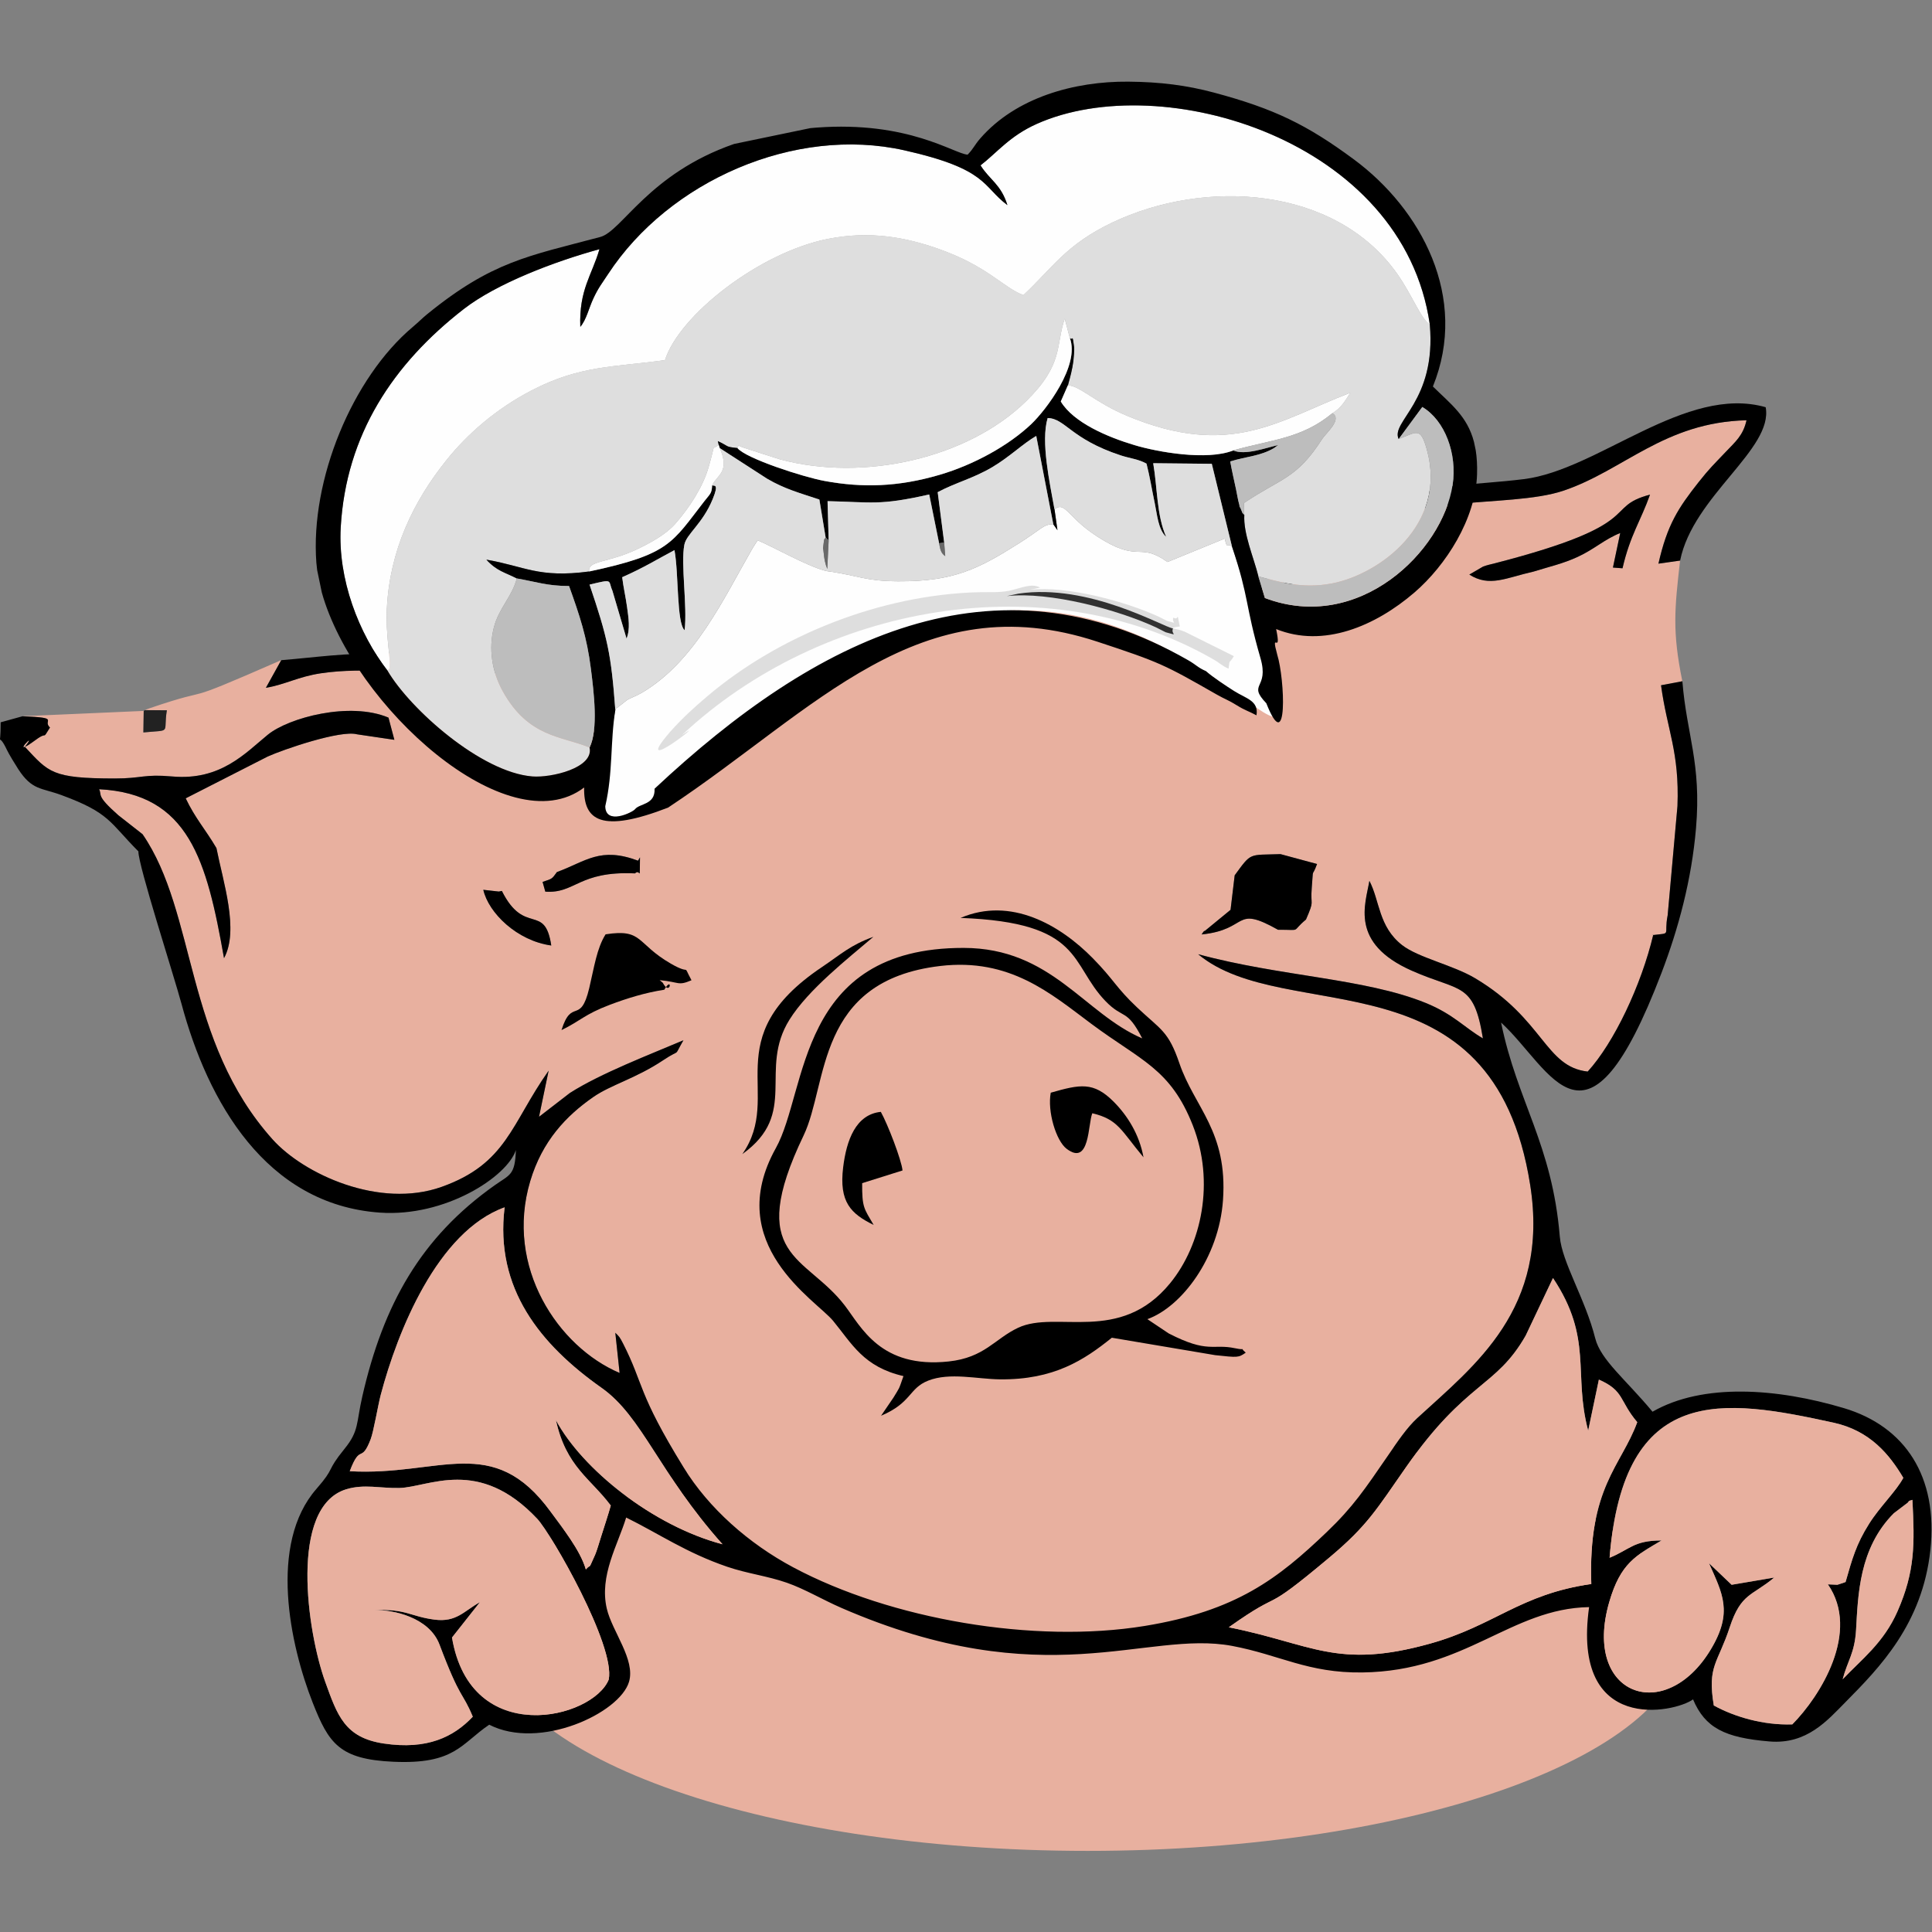 <?xml version="1.0" encoding="UTF-8" standalone="no"?>
<!-- Created with Inkscape (http://www.inkscape.org/) -->

<svg
   xmlns:dc="http://purl.org/dc/elements/1.1/"
   xmlns:cc="http://creativecommons.org/ns#"
   xmlns:rdf="http://www.w3.org/1999/02/22-rdf-syntax-ns#"
   xmlns:svg="http://www.w3.org/2000/svg"
   xmlns="http://www.w3.org/2000/svg"
   xmlns:sodipodi="http://sodipodi.sourceforge.net/DTD/sodipodi-0.dtd"
   xmlns:inkscape="http://www.inkscape.org/namespaces/inkscape"
   version="1.1"
   id="svg10"
   xml:space="preserve"
   width="191.744"
   height="191.744"
   viewBox="0 0 191.744 191.744"
   sodipodi:docname="icon.svg"
   inkscape:version="0.92.3 (2405546, 2018-03-11)"><rect x="0" y="0" width="191.744" height="191.744" fill="#808080" stroke="none"/><defs
     id="defs14" /><sodipodi:namedview
     pagecolor="#ffffff"
     bordercolor="#666666"
     borderopacity="1"
     objecttolerance="10"
     gridtolerance="10"
     guidetolerance="10"
     inkscape:pageopacity="0"
     inkscape:pageshadow="2"
     inkscape:window-width="2880"
     inkscape:window-height="1675"
     id="namedview12"
     showgrid="false"
     inkscape:zoom="2.437498"
     inkscape:cx="306.23217"
     inkscape:cy="159.2938"
     inkscape:window-x="-13"
     inkscape:window-y="-13"
     inkscape:window-maximized="1"
     inkscape:current-layer="g18" /><g
     id="g18"
     inkscape:groupmode="layer"
     inkscape:label="Greedy Pig Menu April 2017"
     transform="matrix(1.333,0,0,-1.333,-9.6022954e-7,191.744)"><g
       id="g2022"><path
         inkscape:connector-curvature="0"
         id="path26"
         style="fill:#e8b09f;fill-opacity:1;fill-rule:evenodd;stroke:none"
         d="m 80.976,38.383 c 24.561,0 44.472,-7.241 44.472,-16.172 0,-8.931 -19.911,-16.172 -44.472,-16.172 -24.561,0 -44.472,7.24 -44.472,16.172 0,8.931 19.911,16.172 44.472,16.172" /><path
         inkscape:connector-curvature="0"
         id="path122"
         style="fill:#e8b09f;fill-opacity:1;fill-rule:evenodd;stroke:none"
         d="m 107.044,86.459 c 0.824,-1.991 2.381,-0.486 5.355,-7.295 -1.966,-1.929 -3.812,-3.244 -6.085,-5.152 -0.833,1.014 -0.979,2.354 -1.617,3.749 -0.686,1.501 -1.219,2.193 -1.939,3.36 l -0.481,-0.117 c -1.064,-0.045 -0.351,-0.728 -0.919,4.264 -0.188,1.65 -0.447,1.862 0.072,3.432 0.37,1.119 1.136,1.784 0.886,2.358 -0.017,-0.278 -0.089,-0.987 -0.019,-1.232 0.375,-1.317 -0.054,-0.583 0.787,-1.505 1.683,5.053 1.562,0.756 2.281,4.376 l -2.167,0.348 c 1.037,5.84 6.941,9.32 9.159,5.061 3.131,-6.013 -1.936,-9.287 -5.312,-11.645" /><path
         inkscape:connector-curvature="0"
         id="path124"
         style="fill:#e8b09f;fill-opacity:1;fill-rule:evenodd;stroke:none"
         d="m 28.985,88.603 c 3.364,-1.384 5.082,-7.909 6.272,-10.899 -4.861,1.322 -5.62,6.621 -6.272,10.899" /><path
         inkscape:connector-curvature="0"
         id="path126"
         style="fill:#e8b09f;fill-opacity:1;fill-rule:evenodd;stroke:none"
         d="m 85.425,45.628 1.587,-1.062 c 2.946,-1.517 3.269,-0.75 4.934,-1.102 1.029,-0.218 0.198,0.189 0.803,-0.329 -0.554,-0.387 -0.606,-0.363 -2.274,-0.187 l -7.696,1.298 c -2.068,-1.666 -4.317,-3.14 -8.33,-3.099 -1.681,0.017 -3.739,0.538 -5.342,-0.095 -1.46,-0.576 -1.21,-1.639 -3.51,-2.616 l 0.924,1.355 c 0.484,0.811 0.357,0.488 0.744,1.598 -2.975,0.686 -3.827,2.398 -5.24,4.117 -1.263,1.537 -8.258,5.687 -4.263,12.854 2.388,4.283 1.551,14.921 13.979,14.909 6.54,-0.007 8.964,-4.88 13.301,-6.736 -1.163,2.265 -1.395,1.39 -2.734,2.774 -2.676,2.766 -1.611,5.861 -10.793,6.195 3.74,1.602 7.414,-0.522 9.851,-3.006 1.585,-1.615 1.708,-2.166 3.305,-3.67 1.762,-1.66 2.318,-1.738 3.137,-4.143 1.125,-3.302 3.607,-5.06 3.247,-10.193 -0.302,-4.305 -3.1,-7.96 -5.63,-8.862" /><path
         inkscape:connector-curvature="0"
         id="path128"
         style="fill:#e8b09f;fill-opacity:1;fill-rule:evenodd;stroke:none"
         d="m 55.269,57.917 c 3.106,4.442 -2.014,8.583 5.919,13.919 1.427,0.96 2.126,1.643 3.841,2.259 -1.918,-1.634 -4.842,-3.921 -6.244,-6.162 -2.357,-3.767 0.727,-6.978 -3.516,-10.016" /><path
         inkscape:connector-curvature="0"
         id="path130"
         style="fill:#e8b09f;fill-opacity:1;fill-rule:evenodd;stroke:none"
         d="m 26.58,89.173 c -1.221,0.336 -5.49,-1.126 -6.655,-1.656 l -6.1,-3.11 c 0.713,-1.5 1.461,-2.298 2.288,-3.705 0.498,-2.526 1.702,-6.111 0.564,-8.196 -1.289,7.282 -2.609,12.232 -9.3,12.579 0.239,-0.472 -0.265,-0.438 1.427,-1.933 l 1.809,-1.418 c 4.034,-5.864 3.1,-15.38 9.677,-22.719 2.325,-2.594 7.96,-5.183 12.584,-3.538 4.864,1.731 5.17,4.688 7.971,8.652 l -0.715,-3.433 2.293,1.77 c 2.282,1.461 6.013,2.887 8.457,3.927 -0.793,-1.377 -0.116,-0.556 -1.501,-1.481 -2.046,-1.367 -3.885,-1.823 -5.219,-2.75 -2.009,-1.397 -3.79,-3.264 -4.684,-6.255 -1.915,-6.404 2.089,-12.35 6.654,-14.283 l -0.32,2.992 c 0.291,-0.288 0.321,-0.302 0.584,-0.817 1.55,-3.043 1.05,-3.615 4.508,-9.222 1.864,-3.023 4.829,-5.651 8.15,-7.423 7.273,-3.88 17.958,-5.706 26.163,-4.368 6.843,1.116 9.944,3.534 13.561,6.989 1.966,1.878 2.857,3.222 4.516,5.633 0.789,1.146 1.459,2.145 2.228,2.853 4.252,3.916 9.861,8.108 8.407,17.356 -2.759,17.545 -18.188,11.74 -24.722,17.183 6.127,-1.665 12.39,-1.785 16.929,-3.623 2.077,-0.841 2.925,-1.865 4.272,-2.643 -0.684,4.239 -1.697,3.445 -5.303,5.044 -4.638,2.057 -3.439,4.949 -3.149,6.684 0.782,-1.493 0.669,-3.397 2.43,-4.779 1.2,-0.941 3.795,-1.488 5.456,-2.479 5.116,-3.054 5.189,-6.589 8.368,-6.941 1.955,2.136 3.99,6.429 4.88,10.18 l -0.085,-0.025 c 1.524,0.19 0.847,-0.095 1.159,1.486 l 0.729,8.128 c 0.154,4.055 -0.767,5.617 -1.223,8.992 l 1.588,0.299 c -0.759,3.72 -0.576,5.379 -0.169,8.985 l -1.613,-0.229 c 0.657,2.908 1.481,4.151 2.983,6.057 0.821,1.042 1.162,1.348 2.019,2.254 0.733,0.774 1.299,1.22 1.556,2.364 -6.12,-0.149 -9.142,-3.731 -13.625,-5.242 -4.124,-1.391 -12.691,-0.072 -14.721,-3.712 -2.304,-0.475 -5.078,-1.224 -5.586,-3.803 -0.98,0.916 -0.291,-0.312 -0.63,0.978 -0.186,0.708 -0.05,0.58 0.172,1.345 -0.469,-0.368 -0.246,-0.153 -0.708,-0.712 -0.157,-0.191 -0.417,-0.563 -0.524,-0.72 -2.643,-3.861 -1.156,-1.614 -3.494,-3.983 l -2.708,1.307 0.201,-1.405 -4.35,1.499 c -0.436,0.954 -0.221,0.189 -0.234,1.613 -0.82,1.029 -3.946,0.946 -5.379,0.916 l -1.553,-0.187 c -0.111,-0.02 -0.257,-0.051 -0.382,-0.092 l -7.42,-2.635 c -0.888,0.077 -6.031,1.489 -9.088,-0.979 0.874,-0.383 1.081,0.841 0.627,-1.617 l -0.095,0.239 c -1.087,-0.641 -1.934,-1.196 -2.765,-1.916 -1.008,-0.874 -1.368,-1.558 -2.464,-2.229 l 0.191,2.04 c -0.605,-0.431 -1.355,-1.013 -2.032,-1.559 -0.639,-0.515 -1.117,-0.958 -1.935,-1.494 -0.502,-0.33 -3.713,-2.446 -3.713,-2.446 l -1.505,0.432 c -3.018,0.785 -1.195,1.724 -4.947,3.843 -0.798,0.451 -1.782,0.758 -2.514,1.313 -2.956,0.381 -6.49,1.678 -9.955,1.86 l -0.012,-1.323 c -1.673,0.051 -3.326,0.08 -4.979,-0.166 -1.717,-0.256 -2.658,-0.84 -4.111,-1.083 l 1.142,2.057 c -8.279,-3.625 -4.402,-1.746 -9.782,-3.577 -0.102,-0.035 -0.251,-0.083 -0.366,-0.145 l 1.634,-0.007 c -0.292,-1.78 0.418,-1.446 -1.749,-1.651 l 0.025,1.6 -9.019,-0.395 c 2.893,-0.119 1.429,-0.275 2.039,-0.839 -0.639,-1.031 -0.101,-0.214 -1.05,-0.912 -2.158,-1.585 0.3,0.914 -0.817,-0.526 1.78,-1.905 2.002,-2.353 6.686,-2.356 2.071,-0.001 2.135,0.339 4.297,0.149 3.608,-0.318 5.454,1.767 7.105,3.111 1.562,1.272 6.11,2.487 8.982,1.272 l 0.439,-1.654 -2.781,0.411 z m 70.654,-13.793 c -1.17,-0.969 -0.229,-0.751 -2.081,-0.761 -3.356,1.882 -2.12,0.016 -5.691,-0.349 0.072,0.087 0.194,0.325 0.228,0.251 l 1.928,1.583 0.307,2.568 c 1.273,1.742 1.024,1.493 3.41,1.578 l 2.723,-0.736 c -0.418,-1.141 -0.255,-0.067 -0.395,-1.767 -0.117,-1.427 0.236,-0.83 -0.43,-2.368 z m 16.934,25.905 c -2.029,-0.456 -3.267,-1.181 -4.773,-0.221 l 1.02,0.593 c 0.274,0.109 0.613,0.179 0.905,0.254 11.429,2.948 7.939,4.152 11.529,5.107 -0.689,-1.946 -1.474,-2.996 -2.049,-5.485 l -0.713,0.054 0.543,2.572 c -1.188,-0.476 -1.895,-1.188 -3.159,-1.773 -1.102,-0.51 -2.105,-0.727 -3.304,-1.101 z m -66.664,-21.521 0.143,0.249 c -0.033,-2.008 0.064,-0.786 -0.373,-1.194 -4.209,0.189 -4.434,-1.522 -6.676,-1.36 l -0.203,0.725 c 0.715,0.242 0.678,0.19 1.069,0.734 2.185,0.808 3.214,1.9 6.039,0.847 z m -10.14,-2.252 c 1.694,-3.384 3.198,-0.862 3.679,-4.064 -2.55,0.349 -4.673,2.43 -5.06,4.146 l 1.157,-0.13 z" /><path
         inkscape:connector-curvature="0"
         id="path132"
         style="fill:#e8b09f;fill-opacity:1;fill-rule:evenodd;stroke:none"
         d="m 49.46,70.156 c -1.424,-0.222 -2.758,-0.632 -4.059,-1.124 -1.899,-0.719 -2.172,-1.193 -3.595,-1.882 0.763,2.442 1.404,0.347 2.065,3.124 0.37,1.554 0.559,2.957 1.218,4.006 2.801,0.438 2.253,-0.68 4.859,-2.183 1.62,-0.934 0.811,0.119 1.537,-1.236 -1.029,-0.44 -0.869,-0.131 -2.369,0.007 l 0.228,-0.191 c 0.585,-1.087 0.754,0.592 0.117,-0.521" /><path
         inkscape:connector-curvature="0"
         id="path134"
         style="fill:#000000;fill-opacity:1;fill-rule:evenodd;stroke:none"
         d="m 27.856,23.966 c 1.405,0.043 4.102,-0.537 4.866,-2.565 1.579,-4.191 1.681,-3.451 2.479,-5.37 -1.422,-1.506 -3.386,-2.481 -6.624,-1.998 -2.916,0.435 -3.46,2.094 -4.365,4.6 -1.339,3.707 -2.706,13.011 1.559,14.328 1.332,0.411 2.576,0.064 3.96,0.098 2.2,0.053 5.898,2.353 10.268,-2.294 1.06,-1.127 5.838,-9.47 5.321,-11.972 -1.191,-2.936 -10.28,-5.15 -11.668,3.132 l 2.075,2.628 c -1.175,-0.644 -1.731,-1.51 -3.376,-1.295 -1.825,0.238 -2.088,0.813 -4.495,0.709 z m -26.175,66.551 -1.631,-0.451 c 0.001,-2.266 -0.279,-0.47 0.477,-2.077 0.132,-0.281 0.586,-1.032 0.832,-1.41 1.031,-1.586 1.706,-1.376 3.22,-1.934 3.608,-1.329 3.562,-2.015 5.724,-4.189 -0.015,-1.035 2.642,-9.234 3.213,-11.36 1.948,-7.251 6.26,-14.931 14.762,-15.535 4.863,-0.345 9.483,2.666 10.132,4.657 -0.067,-1.892 -0.439,-1.815 -1.593,-2.632 -5.484,-3.885 -8.274,-8.853 -9.842,-15.711 -0.46,-2.012 -0.232,-2.557 -1.321,-3.897 -1.433,-1.764 -0.645,-1.33 -2.095,-2.988 -3.586,-4.101 -1.968,-11.624 -0.274,-15.925 1.19,-3.021 1.979,-4.207 5.994,-4.389 4.589,-0.208 5.034,1.331 7.146,2.758 3.759,-1.927 9.718,0.859 10.408,3.194 0.489,1.655 -1.256,3.744 -1.654,5.444 -0.577,2.462 0.824,4.753 1.441,6.787 2.501,-1.238 4.47,-2.619 7.528,-3.667 1.475,-0.505 2.983,-0.682 4.435,-1.188 1.34,-0.467 2.64,-1.255 4.068,-1.876 15.167,-6.587 22.675,-1.626 29.08,-2.827 3.559,-0.668 5.637,-2.031 9.704,-1.977 7.679,0.102 11.044,4.765 16.879,4.865 -1.335,-9.515 6.38,-7.86 7.739,-6.871 0.897,-2.116 2.355,-2.856 5.702,-3.132 2.768,-0.228 4.296,1.562 5.633,2.914 2.574,2.603 5.74,5.839 6.334,11.333 0.592,5.475 -1.877,9.211 -6.444,10.573 -4.959,1.479 -10.48,1.889 -14.242,-0.269 -1.991,2.396 -3.862,3.857 -4.265,5.461 -0.734,2.928 -2.48,5.661 -2.639,7.579 -0.57,6.88 -3.162,10.023 -4.372,15.934 3.816,-3.504 6.318,-11.021 11.942,3.689 1.265,3.309 2.244,6.944 2.572,10.79 0.412,4.847 -0.695,6.922 -1.016,10.932 l -1.588,-0.299 c 0.456,-3.374 1.377,-4.937 1.223,-8.992 l -0.729,-8.128 c -0.312,-1.58 0.365,-1.296 -1.159,-1.486 l 0.085,0.025 c -0.89,-3.751 -2.925,-8.044 -4.88,-10.18 -3.179,0.353 -3.252,3.887 -8.368,6.941 -1.661,0.992 -4.256,1.538 -5.456,2.479 -1.761,1.382 -1.647,3.286 -2.43,4.779 -0.29,-1.735 -1.489,-4.627 3.149,-6.684 3.606,-1.599 4.619,-0.805 5.303,-5.044 -1.347,0.779 -2.195,1.802 -4.272,2.643 -4.538,1.838 -10.802,1.958 -16.929,3.623 6.535,-5.444 21.963,0.362 24.722,-17.183 1.454,-9.248 -4.155,-13.441 -8.407,-17.356 -0.769,-0.708 -1.44,-1.707 -2.228,-2.853 -1.659,-2.411 -2.55,-3.755 -4.516,-5.633 -3.617,-3.455 -6.718,-5.873 -13.561,-6.989 -8.205,-1.338 -18.89,0.487 -26.163,4.368 -3.322,1.772 -6.286,4.4 -8.15,7.423 -3.458,5.607 -2.958,6.179 -4.508,9.222 -0.263,0.516 -0.292,0.529 -0.584,0.817 l 0.32,-2.992 c -4.565,1.932 -8.569,7.879 -6.654,14.283 0.894,2.991 2.676,4.858 4.684,6.255 1.334,0.927 3.172,1.383 5.219,2.75 1.385,0.925 0.708,0.103 1.501,1.481 -2.443,-1.04 -6.175,-2.466 -8.457,-3.927 l -2.293,-1.77 0.715,3.433 c -2.801,-3.964 -3.107,-6.921 -7.971,-8.652 -4.625,-1.645 -10.259,0.944 -12.584,3.538 -6.577,7.339 -5.643,16.855 -9.677,22.719 l -1.809,1.418 c -1.692,1.495 -1.188,1.462 -1.427,1.933 6.691,-0.347 8.011,-5.296 9.3,-12.579 1.138,2.085 -0.067,5.67 -0.564,8.196 -0.827,1.407 -1.575,2.205 -2.288,3.705 l 6.1,3.11 c 1.165,0.53 5.434,1.992 6.655,1.656 l 2.781,-0.411 -0.439,1.654 c -2.872,1.215 -7.42,0 -8.982,-1.272 -1.651,-1.344 -3.496,-3.429 -7.105,-3.111 -2.162,0.191 -2.226,-0.15 -4.297,-0.149 -4.684,0.003 -4.907,0.451 -6.686,2.356 1.117,1.439 -1.341,-1.06 0.817,0.526 0.949,0.698 0.411,-0.119 1.05,0.912 -0.61,0.564 0.854,0.721 -2.039,0.839 z M 137.191,18.812 c 0.37,1.413 0.896,1.934 0.999,3.693 0.15,2.558 0.21,6.062 2.809,8.671 l 1.061,0.807 c 0.064,0.166 0.213,0.136 0.326,0.193 0.168,-3.281 0.205,-5.31 -1.111,-8.302 -1.032,-2.348 -2.67,-3.569 -4.085,-5.061 z m -111.151,15.495 c 0.804,2.117 0.843,0.527 1.555,2.374 0.226,0.588 0.544,2.519 0.752,3.308 1.249,4.737 4.233,12.172 9.225,13.965 -0.748,-6.05 2.669,-10.231 7.227,-13.447 3.029,-2.138 4.248,-6.319 8.995,-11.64 -5.217,1.381 -10.45,5.613 -12.399,9.23 0.757,-3.469 2.595,-4.346 4.079,-6.345 -0.216,-0.77 -0.488,-1.571 -0.756,-2.427 -0.091,-0.293 -0.299,-0.991 -0.408,-1.233 -0.594,-1.322 -0.226,-0.572 -0.693,-1.097 -0.413,1.45 -1.79,3.154 -2.618,4.291 -4.309,5.922 -8.251,2.64 -14.959,3.02 z m 93.798,-6.442 c 1.062,13.034 8.441,11.86 16.676,10.056 2.737,-0.599 4.17,-2.388 5.194,-4.107 -0.529,-0.992 -1.745,-2.142 -2.55,-3.422 -0.966,-1.534 -1.258,-2.62 -1.749,-4.332 -0.104,-0.046 -0.257,-0.097 -0.324,-0.114 -0.058,-0.015 -0.222,-0.079 -0.286,-0.093 l -0.707,0.031 c 2.437,-3.527 -0.559,-8.313 -2.65,-10.426 -2.17,-0.074 -4.321,0.568 -5.846,1.408 -0.491,2.969 0.29,3.098 1.19,5.832 0.838,2.547 1.66,2.31 3.31,3.693 l -3.172,-0.539 -1.682,1.604 c 0.981,-2.236 1.82,-3.623 0.119,-6.439 -3.387,-5.609 -9.561,-3.422 -7.55,3.54 0.843,2.916 1.992,3.467 3.894,4.594 -2.09,0.002 -2.379,-0.684 -3.868,-1.286 z m -28.349,-5.177 c 4.325,3.067 2.14,0.705 7.491,5.194 2.856,2.396 3.519,3.603 5.721,6.749 4.486,6.411 6.666,5.877 8.89,9.771 l 2.035,4.289 c 3.009,-4.518 1.485,-7.12 2.62,-11.359 l 0.796,3.797 c 1.915,-0.842 1.497,-1.562 2.858,-3.17 -1.197,-3.272 -3.672,-4.845 -3.422,-12.048 -5.324,-0.767 -7.205,-3.101 -12.008,-4.44 -6.951,-1.938 -8.794,-0.012 -14.981,1.217" /><path
         inkscape:connector-curvature="0"
         id="path136"
         style="fill:#e8b09f;fill-opacity:1;fill-rule:evenodd;stroke:none"
         d="m 64.19,55.753 c -0.011,-1.827 0.136,-1.873 0.855,-3.111 -1.693,0.831 -2.588,1.699 -2.27,4.292 0.248,2.027 0.943,3.938 2.805,4.127 0.52,-0.93 1.542,-3.59 1.615,-4.363 z m 14.041,6.735 c 2.179,0.618 3.177,0.847 4.695,-0.681 1.009,-1.015 1.904,-2.423 2.211,-4.13 -1.681,2.013 -1.878,2.82 -3.811,3.28 -0.332,-0.799 -0.173,-3.962 -1.907,-2.65 -0.8,0.606 -1.448,2.801 -1.187,4.181 z m -8.234,9.434 c -9.301,-1.096 -8.322,-8.776 -10.167,-12.62 -4.371,-9.107 0.159,-8.869 3.067,-12.658 1.221,-1.591 2.663,-4.71 7.736,-4.166 2.674,0.287 3.421,1.687 5.168,2.509 2.849,1.341 7.574,-1.261 11.319,3.317 2.339,2.86 3.349,7.532 1.686,11.757 -1.668,4.236 -3.871,4.81 -7.566,7.565 -3.01,2.245 -6.049,4.909 -11.242,4.297" /><path
         inkscape:connector-curvature="0"
         id="path138"
         style="fill:#e8b09f;fill-opacity:1;fill-rule:evenodd;stroke:none"
         d="m 119.839,27.864 c 1.489,0.602 1.778,1.288 3.868,1.286 -1.902,-1.127 -3.051,-1.678 -3.894,-4.594 -2.011,-6.962 4.163,-9.149 7.55,-3.54 1.701,2.816 0.862,4.203 -0.119,6.439 l 1.682,-1.604 3.172,0.539 c -1.649,-1.383 -2.471,-1.146 -3.31,-3.693 -0.9,-2.734 -1.681,-2.864 -1.19,-5.832 1.525,-0.84 3.676,-1.483 5.846,-1.408 2.091,2.113 5.087,6.898 2.65,10.426 l 0.707,-0.031 c 0.064,0.014 0.228,0.078 0.286,0.093 0.066,0.017 0.219,0.068 0.324,0.114 0.491,1.713 0.783,2.798 1.749,4.332 0.806,1.28 2.021,2.43 2.55,3.422 -1.024,1.719 -2.458,3.508 -5.194,4.107 -8.236,1.803 -15.614,2.978 -16.676,-10.056" /><path
         inkscape:connector-curvature="0"
         id="path140"
         style="fill:#e8b09f;fill-opacity:1;fill-rule:evenodd;stroke:none"
         d="m 91.49,22.687 c 6.188,-1.229 8.03,-3.156 14.981,-1.217 4.802,1.339 6.684,3.673 12.007,4.44 -0.249,7.203 2.226,8.776 3.422,12.048 -1.361,1.608 -0.943,2.327 -2.858,3.17 l -0.796,-3.797 c -1.135,4.239 0.389,6.841 -2.62,11.359 l -2.035,-4.289 c -2.224,-3.894 -4.404,-3.359 -8.89,-9.771 -2.201,-3.147 -2.864,-4.354 -5.721,-6.749 -5.351,-4.488 -3.166,-2.127 -7.491,-5.194" /><path
         inkscape:connector-curvature="0"
         id="path142"
         style="fill:#e8b09f;fill-opacity:1;fill-rule:evenodd;stroke:none"
         d="m 27.856,23.966 c 2.407,0.104 2.67,-0.471 4.495,-0.709 1.645,-0.214 2.201,0.651 3.376,1.295 l -2.075,-2.628 c 1.389,-8.282 10.477,-6.068 11.668,-3.132 0.517,2.502 -4.262,10.845 -5.321,11.972 -4.37,4.648 -8.068,2.348 -10.268,2.294 -1.384,-0.034 -2.628,0.313 -3.96,-0.098 -4.265,-1.316 -2.898,-10.621 -1.559,-14.328 0.905,-2.506 1.449,-4.165 4.365,-4.6 3.238,-0.483 5.202,0.492 6.624,1.998 -0.799,1.919 -0.9,1.179 -2.479,5.37 -0.764,2.028 -3.461,2.608 -4.866,2.565" /><path
         inkscape:connector-curvature="0"
         id="path144"
         style="fill:#e8b09f;fill-opacity:1;fill-rule:evenodd;stroke:none"
         d="m 26.04,34.306 c 6.708,-0.38 10.65,2.902 14.959,-3.02 0.828,-1.137 2.205,-2.841 2.618,-4.291 0.467,0.524 0.098,-0.225 0.693,1.097 0.109,0.242 0.317,0.94 0.408,1.233 0.267,0.856 0.539,1.657 0.756,2.427 -1.484,1.998 -3.322,2.876 -4.079,6.345 1.949,-3.617 7.181,-7.85 12.399,-9.23 -4.747,5.321 -5.966,9.502 -8.995,11.64 -4.557,3.216 -7.975,7.397 -7.227,13.447 -4.992,-1.793 -7.976,-9.228 -9.225,-13.965 -0.208,-0.789 -0.526,-2.72 -0.752,-3.308 -0.712,-1.847 -0.751,-0.257 -1.555,-2.374" /><path
         inkscape:connector-curvature="0"
         id="path146"
         style="fill:#000000;fill-opacity:1;fill-rule:evenodd;stroke:none"
         d="m 69.998,71.923 c 5.193,0.612 8.232,-2.052 11.242,-4.297 3.696,-2.756 5.898,-3.329 7.566,-7.565 1.664,-4.225 0.653,-8.896 -1.686,-11.757 -3.744,-4.578 -8.47,-1.976 -11.319,-3.317 -1.746,-0.822 -2.493,-2.222 -5.168,-2.509 -5.073,-0.544 -6.515,2.576 -7.736,4.166 -2.909,3.789 -7.438,3.551 -3.067,12.658 1.845,3.844 0.866,11.524 10.167,12.62 z m 22.752,-28.788 c -0.605,0.518 0.226,0.111 -0.803,0.329 -1.665,0.352 -1.989,-0.414 -4.934,1.102 l -1.587,1.062 c 2.53,0.902 5.329,4.557 5.63,8.862 0.36,5.133 -2.121,6.891 -3.247,10.193 -0.82,2.405 -1.375,2.483 -3.137,4.143 -1.597,1.505 -1.72,2.055 -3.305,3.67 -2.437,2.484 -6.112,4.608 -9.851,3.006 9.182,-0.334 8.117,-3.429 10.793,-6.195 1.339,-1.384 1.571,-0.509 2.734,-2.774 -4.337,1.855 -6.761,6.729 -13.301,6.736 -12.428,0.013 -11.591,-10.625 -13.979,-14.909 -3.995,-7.167 3,-11.318 4.263,-12.854 1.414,-1.72 2.265,-3.431 5.24,-4.117 -0.387,-1.109 -0.26,-0.787 -0.744,-1.598 l -0.924,-1.355 c 2.3,0.977 2.05,2.039 3.51,2.616 1.603,0.633 3.661,0.112 5.342,0.095 4.013,-0.041 6.262,1.433 8.33,3.099 l 7.696,-1.298 c 1.669,-0.176 1.72,-0.2 2.274,0.187" /><path
         inkscape:connector-curvature="0"
         id="path148"
         style="fill:#000000;fill-opacity:1;fill-rule:evenodd;stroke:none"
         d="m 95.645,102.119 c -0.222,-0.764 -0.357,-0.636 -0.172,-1.345 0.339,-1.291 -0.35,-0.062 0.63,-0.978 0.508,2.579 3.282,3.328 5.586,3.803 2.03,3.639 10.597,2.321 14.721,3.712 4.482,1.511 7.504,5.093 13.625,5.242 -0.257,-1.144 -0.823,-1.59 -1.556,-2.364 -0.858,-0.906 -1.198,-1.212 -2.019,-2.254 -1.502,-1.907 -2.326,-3.15 -2.983,-6.057 l 1.613,0.229 c 0.964,4.804 6.95,8.3 6.371,11.418 -5.957,1.7 -12.46,-4.667 -17.998,-5.353 -3.768,-0.467 -6.916,-0.324 -10.212,-1.685 -1.619,-0.669 -2.577,-1.534 -3.945,-2.143 -1.029,-0.458 -1.17,-0.343 -2.073,-0.987 -0.717,-0.511 -0.793,-0.786 -1.588,-1.237" /><path
         inkscape:connector-curvature="0"
         id="path150"
         style="fill:#e8b09f;fill-opacity:1;fill-rule:evenodd;stroke:none"
         d="m 137.191,18.812 c 1.415,1.492 3.052,2.713 4.085,5.061 1.316,2.993 1.279,5.021 1.111,8.302 -0.113,-0.056 -0.261,-0.027 -0.326,-0.193 l -1.061,-0.807 c -2.599,-2.608 -2.659,-6.112 -2.809,-8.671 -0.103,-1.759 -0.629,-2.28 -0.999,-3.693" /><path
         inkscape:connector-curvature="0"
         id="path152"
         style="fill:#000000;fill-opacity:1;fill-rule:evenodd;stroke:none"
         d="m 49.46,70.156 c 0.638,1.113 0.469,-0.566 -0.117,0.521 l -0.228,0.191 c 1.501,-0.137 1.341,-0.447 2.369,-0.007 -0.727,1.355 0.082,0.301 -1.537,1.236 -2.606,1.503 -2.058,2.621 -4.859,2.183 -0.659,-1.049 -0.848,-2.451 -1.218,-4.006 -0.661,-2.778 -1.301,-0.683 -2.065,-3.124 1.422,0.689 1.696,1.163 3.595,1.882 1.301,0.492 2.634,0.902 4.059,1.124" /><path
         inkscape:connector-curvature="0"
         id="path154"
         style="fill:#000000;fill-opacity:1;fill-rule:evenodd;stroke:none"
         d="m 114.169,101.285 c 1.199,0.374 2.202,0.59 3.304,1.101 1.264,0.586 1.97,1.297 3.159,1.773 l -0.543,-2.572 0.713,-0.054 c 0.575,2.489 1.361,3.539 2.049,5.485 -3.59,-0.956 -0.1,-2.159 -11.529,-5.107 -0.292,-0.075 -0.63,-0.145 -0.905,-0.253 l -1.02,-0.593 c 1.506,-0.96 2.743,-0.234 4.773,0.221" /><path
         inkscape:connector-curvature="0"
         id="path156"
         style="fill:#000000;fill-opacity:1;fill-rule:evenodd;stroke:none"
         d="m 67.196,56.699 c -0.073,0.773 -1.096,3.433 -1.615,4.363 -1.862,-0.189 -2.557,-2.1 -2.805,-4.127 -0.318,-2.593 0.577,-3.461 2.27,-4.292 -0.72,1.238 -0.866,1.283 -0.855,3.111 z" /><path
         inkscape:connector-curvature="0"
         id="path158"
         style="fill:#000000;fill-opacity:1;fill-rule:evenodd;stroke:none"
         d="m 55.268,57.917 c 4.244,3.039 1.159,6.25 3.516,10.016 1.402,2.241 4.327,4.528 6.244,6.162 -1.715,-0.616 -2.414,-1.299 -3.841,-2.259 -7.933,-5.336 -2.813,-9.478 -5.919,-13.919" /><path
         inkscape:connector-curvature="0"
         id="path160"
         style="fill:#000000;fill-opacity:1;fill-rule:evenodd;stroke:none"
         d="m 91.926,78.673 -0.307,-2.568 -1.928,-1.583 c -0.035,0.073 -0.157,-0.164 -0.228,-0.251 3.571,0.364 2.335,2.23 5.691,0.349 1.852,0.01 0.911,-0.208 2.081,0.761 0.666,1.539 0.314,0.942 0.43,2.368 0.139,1.699 -0.023,0.625 0.395,1.767 l -2.723,0.736 c -2.386,-0.085 -2.137,0.163 -3.41,-1.578" /><path
         inkscape:connector-curvature="0"
         id="path162"
         style="fill:#000000;fill-opacity:1;fill-rule:evenodd;stroke:none"
         d="m 78.232,62.489 c -0.261,-1.38 0.387,-3.575 1.187,-4.181 1.734,-1.312 1.576,1.851 1.907,2.65 1.934,-0.46 2.13,-1.266 3.811,-3.28 -0.307,1.707 -1.202,3.114 -2.211,4.13 -1.518,1.528 -2.516,1.3 -4.695,0.681" /><path
         inkscape:connector-curvature="0"
         id="path164"
         style="fill:#000000;fill-opacity:1;fill-rule:evenodd;stroke:none"
         d="m 20.939,94.691 -1.142,-2.057 c 1.453,0.243 2.394,0.828 4.111,1.083 1.653,0.246 3.305,0.217 4.979,0.166 l 0.012,1.323 c -3.465,0.012 -5.186,-0.285 -7.959,-0.515" /><path
         inkscape:connector-curvature="0"
         id="path166"
         style="fill:#000000;fill-opacity:1;fill-rule:evenodd;stroke:none"
         d="m 55.499,93.257 -0.191,-2.04 c 1.096,0.671 1.456,1.355 2.464,2.229 0.831,0.72 1.678,1.275 2.765,1.916 l 0.095,-0.239 c 0.454,2.459 0.247,1.235 -0.627,1.617 -1.704,-1.542 -3.029,-1.369 -4.506,-3.483" /><path
         inkscape:connector-curvature="0"
         id="path168"
         style="fill:#000000;fill-opacity:1;fill-rule:evenodd;stroke:none"
         d="m 41.466,78.917 c -0.391,-0.544 -0.354,-0.492 -1.069,-0.734 l 0.203,-0.725 c 2.241,-0.162 2.467,1.548 6.676,1.36 0.437,0.408 0.34,-0.814 0.373,1.194 l -0.143,-0.249 c -2.825,1.053 -3.854,-0.039 -6.039,-0.847" /><path
         inkscape:connector-curvature="0"
         id="path170"
         style="fill:#000000;fill-opacity:1;fill-rule:evenodd;stroke:none"
         d="m 37.365,77.512 -0.225,-0.047 -1.156,0.13 c 0.387,-1.716 2.509,-3.797 5.06,-4.146 -0.481,3.201 -1.985,0.68 -3.679,4.064" /><path
         inkscape:connector-curvature="0"
         id="path172"
         style="fill:#000000;fill-opacity:1;fill-rule:evenodd;stroke:none"
         d="m 84.061,98.105 4.35,-1.499 -0.201,1.405 -4.384,1.708 c 0.014,-1.424 -0.202,-0.66 0.234,-1.613" /><path
         inkscape:connector-curvature="0"
         id="path174"
         style="fill:#222222;fill-opacity:1;fill-rule:evenodd;stroke:none"
         d="m 10.79,90.97 -0.09,-0.058 -0.025,-1.6 c 2.167,0.205 1.458,-0.129 1.749,1.651 l -1.634,0.007 z" /><path
         inkscape:connector-curvature="0"
         id="path176"
         style="fill:#dedede;fill-opacity:1;fill-rule:evenodd;stroke:none"
         d="m 28.859,93.896 c 1.678,-2.85 6.951,-7.557 10.781,-7.86 1.382,-0.109 4.578,0.623 4.255,2.15 -2.053,0.865 -4.54,0.723 -6.465,4.196 -0.816,1.471 -1.057,3.185 -0.664,4.729 0.37,1.454 1.369,2.324 1.712,3.666 -0.871,0.456 -1.476,0.535 -2.265,1.398 2.863,-0.491 3.877,-1.385 7.656,-0.879 -0.134,0.823 1.375,0.624 3.508,1.628 1.107,0.521 2.224,1.154 2.898,1.921 1.069,1.216 2.052,2.733 2.479,4.207 0.596,2.055 0.144,1.155 0.753,1.677 l -0.066,0.275 c 0.872,-0.4 0.498,-0.419 1.46,-0.516 0.235,0.301 -0.276,0.266 0.572,-0.01 l 2.585,-0.831 c 6.288,-1.696 14.024,0.099 18.337,4.323 2.82,2.761 2.188,4.13 2.877,6.151 l 0.384,-1.45 c 0.245,-0.227 0.162,0.415 0.315,-0.693 0.019,-0.143 -0.03,-0.803 -0.062,-1.036 -0.084,-0.621 -0.224,-1.141 -0.403,-1.786 0.872,-0.018 2.035,-1.282 4.396,-2.266 7.701,-3.211 11.251,-0.368 16.63,1.712 -0.345,-0.543 -0.66,-1.128 -1.335,-1.524 0.772,-0.44 -0.483,-1.494 -0.747,-1.906 -1.925,-2.996 -2.988,-2.872 -5.832,-4.778 l 0.022,-0.882 c -0.083,-1.41 0.705,-3.182 1.05,-4.583 1.602,-0.415 3.256,-0.941 5.458,-0.527 3.527,0.664 8.643,4.378 7.084,9.974 -0.477,1.71 -0.737,1.296 -2.099,0.779 -0.623,1.312 2.825,2.778 2.317,8.537 -0.654,0.389 -1.33,2.232 -2.45,3.805 -4.614,6.478 -14.261,7.078 -21.197,3.776 -3.459,-1.647 -4.461,-3.402 -6.611,-5.402 -1.568,0.614 -2.654,2.167 -6.375,3.467 -2.391,0.836 -5.027,1.338 -8.15,0.727 -5.124,-1.003 -11.096,-5.692 -12.157,-9.031 -3.858,-0.53 -6.327,-0.39 -9.918,-2.249 -2.695,-1.395 -4.811,-3.282 -6.324,-5.163 -2.518,-3.13 -4.257,-6.775 -4.467,-11.106 -0.089,-1.844 0.26,-3.617 0.212,-4.122 -0.072,-0.744 0.211,0.053 -0.154,-0.495" /><path
         inkscape:connector-curvature="0"
         id="path178"
         style="fill:#fefefe;fill-opacity:1;fill-rule:evenodd;stroke:none"
         d="m 28.859,93.896 c 0.365,0.548 0.083,-0.248 0.154,0.495 0.049,0.505 -0.301,2.278 -0.212,4.122 0.21,4.332 1.949,7.976 4.467,11.106 1.513,1.881 3.63,3.768 6.324,5.163 3.59,1.859 6.06,1.719 9.918,2.249 1.061,3.34 7.033,8.028 12.157,9.031 3.122,0.611 5.758,0.109 8.15,-0.727 3.72,-1.3 4.807,-2.854 6.375,-3.467 2.15,2 3.152,3.755 6.611,5.402 6.936,3.303 16.583,2.703 21.197,-3.776 1.121,-1.573 1.796,-3.416 2.45,-3.805 -1.976,13.763 -19.964,19.087 -29.266,14.928 -2.007,-0.898 -2.926,-2.109 -4.183,-3.086 0.681,-1.087 1.516,-1.4 2.002,-2.96 -1.88,1.401 -1.441,2.683 -7.678,4.082 -8.166,1.833 -17.517,-2.294 -22.049,-9.208 -0.487,-0.743 -0.729,-1.024 -1.104,-1.83 -0.347,-0.745 -0.509,-1.563 -0.968,-2.106 -0.105,2.768 0.865,3.843 1.425,5.781 -3.363,-0.919 -7.667,-2.564 -10.102,-4.455 -5.259,-4.083 -8.763,-9.348 -9.161,-16.244 -0.223,-3.864 1.336,-7.908 3.492,-10.696" /><path
         inkscape:connector-curvature="0"
         id="path180"
         style="fill:#fefefe;fill-opacity:1;fill-rule:evenodd;stroke:none"
         d="m 45.813,90.989 c -0.957,-5.894 -4.316,-6.361 -0.388,-8.283 1.854,0.892 3.743,1.209 4.997,2.274 6.596,5.603 14.48,11.62 22.691,13.231 18.93,2.623 27.679,-21.93 18.609,4.948 -0.323,0.261 -0.352,-0.281 -0.534,0.587 l -4.263,-1.744 c -2.063,1.462 -2.065,0.028 -4.74,1.595 -2.772,1.624 -2.78,2.983 -3.676,2.333 l 0.22,-1.557 -0.304,0.432 c -0.736,0.024 -0.859,-0.343 -2.566,-1.417 -2.974,-1.872 -4.808,-2.845 -8.982,-2.823 -2.407,0.013 -2.985,0.413 -4.983,0.71 -0.055,0.008 -0.117,0.011 -0.171,0.021 -0.054,0.009 -0.116,0.017 -0.17,0.029 -0.053,0.012 -0.113,0.025 -0.165,0.039 -1.41,0.392 -3.711,1.715 -4.977,2.254 l -0.359,-0.556 c -2.178,-3.788 -4.327,-8.496 -8.284,-10.807 -0.384,-0.224 -0.754,-0.346 -1.061,-0.517 l -0.745,-0.585 c -0.046,0.044 -0.102,-0.107 -0.148,-0.164" /><path
         inkscape:connector-curvature="0"
         id="path182"
         style="fill:#000000;fill-opacity:1;fill-rule:evenodd;stroke:none"
         d="m 49.765,83.731 c 10.975,7.269 18.684,16.706 31.936,12.338 4.661,-1.537 4.985,-1.705 8.904,-3.944 0.603,-0.344 0.852,-0.4 1.485,-0.796 0.62,-0.387 0.89,-0.433 1.459,-0.743 0.18,1.089 -0.768,1.241 -1.669,1.813 -0.664,0.421 -1.553,1.007 -2.095,1.48 -0.601,0.257 -0.711,0.46 -1.324,0.811 -14.467,8.283 -27.691,1.699 -39.726,-9.568 0.059,-1.208 -1.114,-1.088 -1.455,-1.525 -0.186,-0.239 -2.196,-1.214 -2.215,0.222 0.587,2.555 0.36,4.774 0.749,7.169 -0.307,4.181 -0.58,5.375 -1.918,9.331 1.814,0.432 1.358,0.329 1.7,-0.45 l 1.054,-3.57 c 0.291,0.724 0.146,1.551 0.038,2.352 -0.102,0.747 -0.274,1.48 -0.362,2.217 1.657,0.734 2.527,1.293 3.893,2.017 0.325,-1.749 0.151,-5.427 0.754,-5.963 0.216,1.778 -0.297,4.927 -0.019,6.364 0.155,0.8 1.355,1.553 2.112,3.4 0.484,1.181 0.108,0.958 -0.044,1.022 -0.029,-0.615 -0.135,-0.61 -0.581,-1.182 -2.422,-3.111 -2.563,-3.954 -8.57,-5.23 -3.78,-0.506 -4.793,0.388 -7.656,0.879 0.789,-0.864 1.393,-0.943 2.265,-1.398 1.479,-0.258 2.228,-0.557 3.891,-0.565 0.781,-2.182 1.327,-3.783 1.628,-6.184 0.216,-1.733 0.559,-4.48 -0.101,-5.842 0.324,-1.527 -2.873,-2.259 -4.255,-2.15 -3.83,0.303 -9.103,5.01 -10.781,7.86 -2.156,2.789 -3.715,6.832 -3.492,10.696 0.398,6.895 3.902,12.161 9.161,16.244 2.436,1.891 6.739,3.536 10.102,4.455 -0.559,-1.938 -1.53,-3.013 -1.425,-5.781 0.459,0.543 0.621,1.361 0.969,2.106 0.376,0.807 0.617,1.088 1.104,1.83 4.532,6.914 13.883,11.041 22.049,9.208 6.237,-1.4 5.798,-2.681 7.678,-4.082 -0.486,1.56 -1.321,1.873 -2.002,2.96 1.257,0.977 2.175,2.188 4.183,3.086 9.301,4.16 27.29,-1.164 29.266,-14.928 0.508,-5.759 -2.94,-7.224 -2.317,-8.537 l 1.761,2.389 c 1.679,-0.996 2.609,-3.469 2.257,-5.807 -0.744,-4.939 -6.976,-11.063 -13.977,-8.416 l -0.484,1.608 c -0.345,1.401 -1.132,3.172 -1.05,4.583 -0.197,0.229 -0.066,-0.023 -0.265,0.458 -0.299,0.72 0.102,-0.403 -0.126,0.372 -0.074,0.254 -0.16,0.774 -0.221,1.062 -0.149,0.704 -0.309,1.369 -0.435,2.084 1.197,0.374 2.221,0.388 3.252,0.99 l 0.317,0.23 c -0.916,-0.201 -2.461,-0.785 -3.344,-0.4 -1.96,-0.778 -5.631,-0.119 -7.345,0.393 -2.01,0.601 -4.542,1.672 -5.495,3.25 l 0.529,1.206 c 0.179,0.645 0.32,1.165 0.403,1.786 0.032,0.233 0.081,0.893 0.062,1.036 -0.153,1.108 -0.071,0.466 -0.316,0.693 0.756,-2.034 -1.78,-5.362 -2.884,-6.409 -1.675,-1.588 -4.261,-3.021 -6.825,-3.772 -3.074,-0.9 -5.733,-0.975 -8.564,-0.453 -1.579,0.291 -5.857,1.672 -6.481,2.45 -0.962,0.098 -0.587,0.117 -1.46,0.516 l 0.066,-0.275 0.081,-0.247 3.526,-2.278 c 1.298,-0.761 2.392,-1.052 3.891,-1.551 l 0.465,-2.818 0.227,-0.228 -0.082,2.925 c 3.316,-0.072 3.854,-0.341 7.569,0.497 l 0.735,-3.632 0.378,0.062 -0.482,3.742 c 1.331,0.711 2.654,1.027 4.064,1.863 1.299,0.77 2.275,1.745 3.273,2.324 l 1.272,-6.585 0.304,-0.432 -0.22,1.557 c -0.352,1.979 -1.031,5.042 -0.508,6.791 1.307,-0.025 1.717,-1.554 5.429,-2.777 0.674,-0.222 1.345,-0.285 1.931,-0.616 0.252,-0.98 0.404,-1.964 0.616,-2.956 0.167,-0.78 0.249,-1.955 0.847,-2.495 -0.711,1.602 -0.649,3.664 -0.964,5.482 l 4.362,-0.045 1.501,-6.154 c 1.307,-3.925 0.952,-4.27 2.12,-8.312 0.671,-2.323 -1.005,-1.849 0.434,-3.359 1.62,-4.093 1.382,1.792 0.815,3.614 -0.527,1.938 0.35,-0.176 -0.083,1.91 3.523,-1.429 7.391,0.22 10.3,2.725 2.337,2.013 4.561,5.47 4.659,8.8 0.019,0.675 -0.016,1.261 -0.098,1.779 l -0.132,0.633 c -0.497,1.908 -1.721,2.811 -3.058,4.123 2.693,6.636 -0.883,13.207 -5.873,16.901 -3.509,2.597 -5.956,3.783 -10.414,4.978 -2.033,0.545 -4.011,0.798 -6.395,0.818 -4.008,0.033 -8.358,-1.172 -11.018,-4.227 -0.441,-0.506 -0.499,-0.758 -0.94,-1.208 -0.998,0.056 -4.398,2.53 -11.266,2.013 -0.15,-0.011 -0.298,-0.024 -0.446,-0.038 l -5.676,-1.178 c -6.368,-2.211 -8.351,-6.497 -9.963,-6.926 -5.354,-1.425 -8.045,-1.805 -12.903,-5.761 -0.348,-0.283 -0.609,-0.56 -1.064,-0.943 -4.499,-3.788 -7.635,-11.386 -7.172,-17.548 0.014,-0.181 0.035,-0.364 0.059,-0.548 l 0.346,-1.666 c 2.359,-8.458 13.87,-18.843 19.533,-14.521 -0.06,-2.472 1.295,-3.421 6.278,-1.488" /><path
         inkscape:connector-curvature="0"
         id="path184"
         style="fill:#dedede;fill-opacity:1;fill-rule:evenodd;stroke:none"
         d="m 53.019,107.708 c 0.152,-0.064 0.528,0.158 0.044,-1.022 -0.757,-1.847 -1.957,-2.6 -2.112,-3.4 -0.278,-1.437 0.234,-4.586 0.019,-6.364 -0.603,0.536 -0.429,4.214 -0.754,5.963 -1.366,-0.724 -2.237,-1.283 -3.893,-2.017 0.088,-0.737 0.261,-1.47 0.362,-2.217 0.109,-0.801 0.253,-1.628 -0.038,-2.352 l -1.054,3.57 c -0.342,0.778 0.113,0.881 -1.7,0.449 1.338,-3.956 1.611,-5.15 1.918,-9.33 0.046,0.057 0.101,0.208 0.148,0.164 l 0.745,0.585 c 0.307,0.171 0.677,0.293 1.061,0.517 3.958,2.311 6.107,7.019 8.284,10.807 l 0.359,0.556 c 1.266,-0.539 3.567,-1.863 4.977,-2.254 0.052,-0.015 0.112,-0.028 0.165,-0.039 0.053,-0.012 0.115,-0.02 0.17,-0.029 0.054,-0.01 0.116,-0.013 0.171,-0.021 1.998,-0.298 2.576,-0.698 4.983,-0.71 4.174,-0.022 6.008,0.951 8.982,2.823 1.706,1.074 1.829,1.441 2.565,1.417 l -1.272,6.584 c -0.998,-0.579 -1.973,-1.553 -3.273,-2.324 -1.41,-0.836 -2.733,-1.151 -4.064,-1.863 l 0.482,-3.742 0.08,-1.022 c -0.367,0.252 -0.374,0.582 -0.458,0.96 l -0.735,3.632 c -3.715,-0.839 -4.253,-0.569 -7.569,-0.497 l 0.082,-2.925 -0.102,-2.127 c -0.163,0.401 -0.235,0.812 -0.267,1.195 -0.047,0.548 -0.071,0.118 -0.025,0.556 0.075,0.699 0.083,0.379 0.167,0.603 l -0.465,2.818 c -1.499,0.499 -2.593,0.789 -3.891,1.551 l -3.526,2.277 c 0.787,-1.786 -0.205,-2.002 -0.569,-2.773" /><path
         inkscape:connector-curvature="0"
         id="path186"
         style="fill:#dedede;fill-opacity:1;fill-rule:evenodd;stroke:none"
         d="m 78.507,105.929 c 0.896,0.649 0.904,-0.71 3.676,-2.333 2.675,-1.567 2.677,-0.132 4.74,-1.595 l 4.264,1.744 c 0.182,-0.868 0.211,-0.326 0.534,-0.587 l -1.501,6.154 -4.362,0.045 c 0.315,-1.818 0.254,-3.88 0.964,-5.482 -0.598,0.54 -0.68,1.715 -0.847,2.495 -0.212,0.992 -0.364,1.977 -0.616,2.957 -0.587,0.331 -1.258,0.394 -1.931,0.616 -3.712,1.223 -4.123,2.752 -5.429,2.778 -0.523,-1.749 0.156,-4.813 0.508,-6.791" /><path
         inkscape:connector-curvature="0"
         id="path188"
         style="fill:#dedede;fill-opacity:1;fill-rule:evenodd;stroke:none"
         d="m 50.779,89.122 c 10.377,9.715 27.077,12.779 39.55,5.638 0.529,-0.303 0.624,-0.477 1.142,-0.699 0.1,0.797 0.013,0.284 0.395,0.931 l -3.671,1.826 c -0.636,0.269 -1.433,0.227 -0.356,0.384 -0.274,1.323 0.003,0.368 -0.477,0.658 -0.163,-0.387 0.447,-0.486 -0.47,-0.244 -0.006,0.002 -0.501,0.259 -0.616,0.312 -2.452,1.135 -6.839,2.313 -9.578,2.009 l 0.743,0.158 c -0.639,0.37 -1.503,-0.076 -2.316,-0.236 -0.765,-0.15 -1.475,-0.086 -2.265,-0.107 -7.261,-0.191 -14.84,-3.195 -20.219,-7.764 -1.081,-0.918 -1.849,-1.634 -2.731,-2.612 -3.179,-3.692 3.185,1.337 0.869,-0.255" /><path
         inkscape:connector-curvature="0"
         id="path190"
         style="fill:#bdbdbd;fill-opacity:1;fill-rule:evenodd;stroke:none"
         d="m 43.895,88.186 c 0.66,1.362 0.318,4.109 0.101,5.842 -0.3,2.4 -0.847,4.001 -1.628,6.184 -1.663,0.008 -2.412,0.308 -3.891,0.565 -0.343,-1.342 -1.341,-2.212 -1.712,-3.666 -0.393,-1.544 -0.152,-3.258 0.664,-4.729 1.925,-3.472 4.412,-3.331 6.465,-4.196" /><path
         inkscape:connector-curvature="0"
         id="path192"
         style="fill:#fefefe;fill-opacity:1;fill-rule:evenodd;stroke:none"
         d="m 54.901,110.487 c 0.624,-0.778 4.902,-2.159 6.481,-2.45 2.831,-0.522 5.49,-0.447 8.564,0.453 2.565,0.751 5.151,2.184 6.825,3.772 1.104,1.047 3.64,4.375 2.884,6.409 l -0.384,1.45 c -0.689,-2.021 -0.058,-3.39 -2.877,-6.151 -4.314,-4.224 -12.05,-6.02 -18.337,-4.323 l -2.585,0.831 c -0.847,0.276 -0.337,0.311 -0.572,0.01" /><path
         inkscape:connector-curvature="0"
         id="path194"
         style="fill:#bdbdbd;fill-opacity:1;fill-rule:evenodd;stroke:none"
         d="m 104.133,111.154 c 1.362,0.518 1.622,0.932 2.099,-0.779 1.559,-5.596 -3.557,-9.31 -7.084,-9.974 -2.201,-0.414 -3.856,0.112 -5.458,0.527 l 0.484,-1.608 c 7.002,-2.647 13.233,3.477 13.977,8.416 0.353,2.338 -0.579,4.811 -2.257,5.807 z" /><path
         inkscape:connector-curvature="0"
         id="path196"
         style="fill:#fefefe;fill-opacity:1;fill-rule:evenodd;stroke:none"
         d="m 91.818,110.308 c 2.862,0.814 5.079,0.863 7.38,2.77 0.675,0.396 0.99,0.981 1.335,1.524 -5.379,-2.08 -8.93,-4.923 -16.63,-1.712 -2.362,0.985 -3.524,2.248 -4.396,2.266 l -0.529,-1.205 c 0.953,-1.578 3.485,-2.649 5.495,-3.25 1.714,-0.512 5.385,-1.171 7.345,-0.393" /><path
         inkscape:connector-curvature="0"
         id="path198"
         style="fill:#bdbdbd;fill-opacity:1;fill-rule:evenodd;stroke:none"
         d="m 91.818,110.308 c 0.883,-0.385 2.428,0.199 3.344,0.4 l -0.317,-0.23 c -1.032,-0.602 -2.055,-0.616 -3.252,-0.99 0.126,-0.714 0.286,-1.38 0.434,-2.084 0.061,-0.288 0.147,-0.808 0.221,-1.062 0.228,-0.775 -0.172,0.348 0.126,-0.372 0.199,-0.48 0.068,-0.229 0.265,-0.457 l -0.022,0.882 c 2.844,1.906 3.907,1.782 5.832,4.778 0.265,0.412 1.519,1.466 0.747,1.906 -2.301,-1.907 -4.518,-1.956 -7.38,-2.77" /><path
         inkscape:connector-curvature="0"
         id="path200"
         style="fill:#fefefe;fill-opacity:1;fill-rule:evenodd;stroke:none"
         d="m 43.869,101.296 c 6.007,1.276 6.148,2.119 8.57,5.23 0.446,0.572 0.552,0.567 0.58,1.183 0.364,0.771 1.355,0.987 0.569,2.773 l -0.081,0.247 c -0.609,-0.522 -0.157,0.378 -0.753,-1.677 -0.427,-1.473 -1.411,-2.99 -2.479,-4.207 -0.674,-0.767 -1.792,-1.4 -2.898,-1.921 -2.133,-1.004 -3.642,-0.805 -3.508,-1.628" /><path
         inkscape:connector-curvature="0"
         id="path202"
         style="fill:#313131;fill-opacity:1;fill-rule:evenodd;stroke:none"
         d="m 87.333,97.054 c -0.776,0.119 -6.249,3.371 -11.506,2.592 l -0.861,-0.183 c 3.176,0.353 8.264,-1.013 11.107,-2.33 0.134,-0.062 0.707,-0.36 0.714,-0.362 1.063,-0.281 0.356,-0.165 0.545,0.283" /><path
         inkscape:connector-curvature="0"
         id="path204"
         style="fill:#696969;fill-opacity:1;fill-rule:evenodd;stroke:none"
         d="m 61.697,103.608 -0.227,0.227 c -0.085,-0.223 -0.092,0.097 -0.167,-0.603 -0.047,-0.437 -0.022,-0.008 0.025,-0.556 0.033,-0.383 0.104,-0.795 0.267,-1.195 z" /><path
         inkscape:connector-curvature="0"
         id="path206"
         style="fill:#696969;fill-opacity:1;fill-rule:evenodd;stroke:none"
         d="m 70.297,103.46 -0.378,-0.062 c 0.084,-0.378 0.091,-0.709 0.458,-0.96 z" /></g></g></svg>